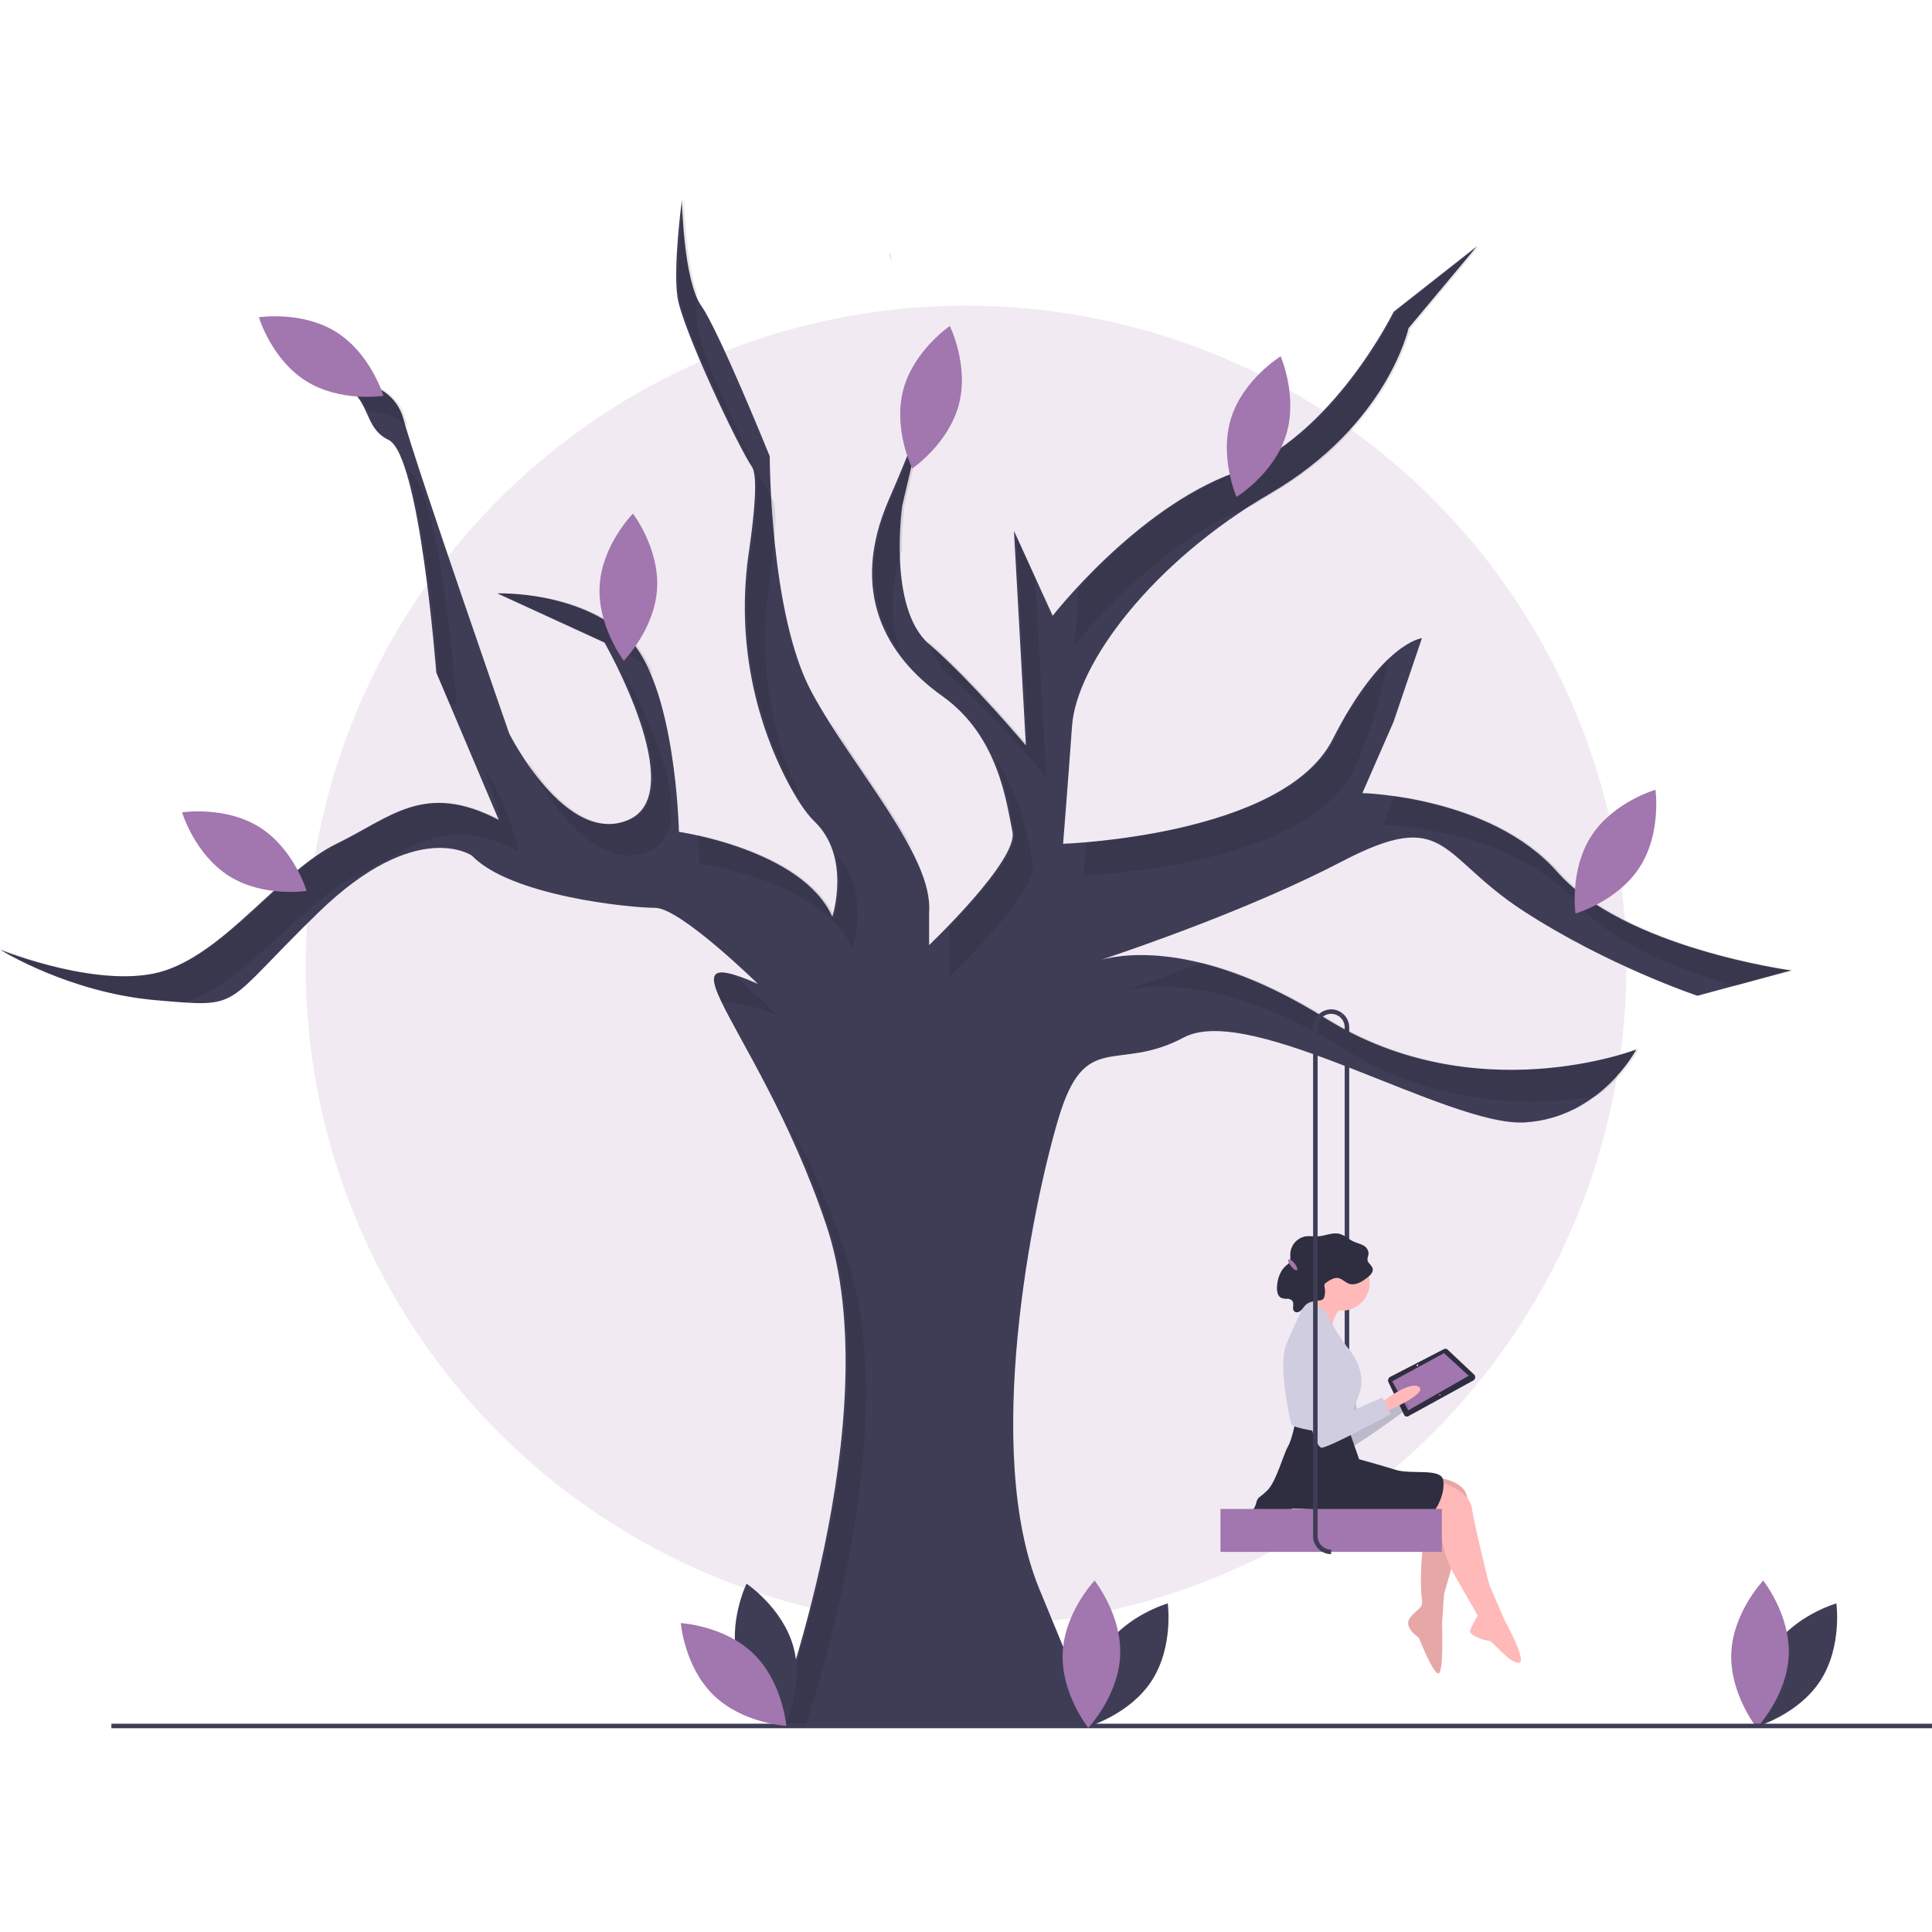 <svg width="350" height="350" viewBox="0 0 350 350" fill="none" xmlns="http://www.w3.org/2000/svg">
<circle cx="175" cy="175" r="119.629" fill="#A276AE" fill-opacity="0.15"/>
<g clip-path="url(#clip0)">
<path d="M244.425 275.755H243.606V186.127C243.607 185.761 243.526 185.401 243.369 185.071C243.213 184.741 242.984 184.451 242.701 184.221L243.218 183.586C243.596 183.892 243.9 184.28 244.109 184.719C244.318 185.159 244.426 185.64 244.425 186.127V275.755Z" fill="#3F3D56"/>
<path d="M161.055 45.745C161.267 46.229 161.424 46.734 161.526 47.252C161.296 46.462 161.116 45.926 161.055 45.745Z" fill="#3F3D56"/>
<path d="M168.314 70.785C168.314 70.785 168.314 71.35 167.705 73.39L168.314 70.785Z" fill="#3F3D56"/>
<path d="M243.031 156.098C226.937 164.494 205.884 171.743 199.578 173.844C204.386 172.591 218.381 170.903 240.065 184.443C267.309 201.451 296.441 190.111 296.441 190.111C296.441 190.111 289.967 202.532 276.21 203.339C262.452 204.15 226.577 181.474 214.44 187.953C202.299 194.432 196.636 186.331 191.778 202.532C186.925 218.73 178.025 263.002 188.275 287.841L198.522 312.676H140.259C140.259 312.676 161.301 256.523 149.7 221.97C143.206 202.618 134.088 188.604 130.688 181.482C128.982 177.915 128.712 176.08 130.921 176.17C132.177 176.223 134.236 176.899 137.293 178.234C137.293 178.234 123.265 164.465 118.682 164.465C114.095 164.465 92.513 162.307 85.504 155.017C85.504 155.017 75.523 147.997 57.718 165.276C39.914 182.555 44.231 182.555 28.317 181.203C12.653 179.872 0.381 172.267 0 172.029C0.454 172.214 18.75 179.532 29.933 175.805C41.264 172.025 50.975 157.716 60.955 152.859C70.936 147.997 76.869 141.518 90.357 148.538L81.469 127.565L79.034 121.819L79.03 121.811C79.03 121.811 76.059 82.396 70.396 79.697C64.732 76.994 68.239 69.979 57.718 68.627C57.718 68.627 70.666 67.005 73.092 75.917C75.523 84.825 92.247 132.881 92.247 132.881C92.247 132.881 102.494 153.395 113.825 148.538C125.156 143.677 109.508 116.413 109.508 116.413L90.087 107.501C90.087 107.501 104.654 106.961 113.555 115.332C122.455 123.699 122.995 150.696 122.995 150.696C122.995 150.696 145.383 153.936 150.78 166.087C150.78 166.087 154.287 155.287 147.543 148.808C145.857 147.186 144.085 144.369 142.379 141.056C135.911 128.339 133.573 113.917 135.693 99.806C136.695 92.901 137.313 86.148 136.212 84.555C133.786 81.045 123.535 59.449 122.725 53.777C121.919 48.109 123.535 36.232 123.535 36.232C123.535 36.232 123.805 50.808 127.042 55.399C130.279 59.99 139.449 82.666 139.449 82.666C139.449 82.666 139.449 111.282 147.003 125.321C154.557 139.36 169.121 155.017 168.314 165.276V171.214C168.314 171.214 184.499 155.828 183.418 150.696C182.338 145.569 180.992 133.417 170.741 126.132C160.49 118.842 153.747 107.231 161.031 90.493C165.127 81.078 166.919 76.02 167.705 73.394L163.457 91.574C163.457 91.574 160.76 110.2 168.314 116.679C168.335 116.696 168.351 116.712 168.372 116.728C175.913 123.216 185.845 135.039 185.845 135.039L185.816 134.519L183.688 96.165L184.155 97.189L187.518 104.569L190.702 111.552C190.702 111.552 205.806 92.115 223.61 85.636C241.411 79.157 252.472 56.48 252.472 56.48L267.579 44.599L255.168 59.449C255.168 59.449 251.391 76.994 230.084 89.416C208.773 101.833 195.019 120.189 194.209 131.529C193.399 142.87 192.589 152.859 192.589 152.859C192.589 152.859 232.511 151.507 241.411 133.958C250.315 116.413 257.599 115.602 257.599 115.602L252.472 130.719L246.808 143.677C246.808 143.677 270.006 144.217 282.143 157.986C294.284 171.755 324.492 175.805 324.492 175.805L307.502 180.392C307.502 180.392 291.313 174.995 275.94 165.006C260.566 155.017 262.182 146.109 243.031 156.098Z" fill="#3F3D56"/>
<path opacity="0.1" d="M251.633 119.263C249.926 126.823 247.917 134.125 245.094 139.691C236.193 157.24 196.271 158.592 196.271 158.592C196.271 158.592 196.46 156.274 196.746 152.616C206.882 151.781 234.589 148.214 241.82 133.958C242.483 132.655 243.097 131.255 243.678 129.78L251.633 119.263Z" fill="black"/>
<path opacity="0.1" d="M189.528 140.772C189.528 140.772 179.547 128.891 171.997 122.412C170.34 120.995 169.178 118.989 168.372 116.728C168.306 116.548 168.245 116.363 168.184 116.179C168.36 116.351 168.536 116.519 168.724 116.679C175.332 122.351 183.807 132.164 185.816 134.519C186.099 134.854 186.254 135.039 186.254 135.039L184.155 97.189L187.519 104.568L189.528 140.772Z" fill="black"/>
<path opacity="0.1" d="M195.305 106.685C195.246 113.332 194.384 117.285 194.384 117.285C194.384 117.285 209.483 97.856 227.281 91.372C228.333 90.706 229.4 90.05 230.493 89.414C251.802 76.996 255.579 59.448 255.579 59.448L267.987 44.599L252.881 56.478C252.881 56.478 241.822 79.155 224.019 85.635C211.884 90.051 201.004 100.487 195.305 106.685Z" fill="black"/>
<path opacity="0.1" d="M171.996 171.008V176.948C171.996 176.948 188.18 161.559 187.101 156.43C186.276 152.507 185.288 144.481 180.286 137.661C182.541 142.815 183.227 147.842 183.827 150.696C184.601 154.375 176.498 163.328 171.851 168.099C172.014 169.06 172.063 170.036 171.996 171.008Z" fill="black"/>
<path opacity="0.1" d="M150.285 130.25C150.413 130.523 150.546 130.793 150.686 131.053C154.822 138.741 161.058 146.914 165.724 154.421C161.953 146.987 155.391 138.486 150.285 130.25Z" fill="black"/>
<path opacity="0.1" d="M240.473 184.442C231.6 178.903 224.015 175.913 217.82 174.399C211.321 176.847 205.972 178.673 203.28 179.569C208.107 178.318 222.092 176.657 243.747 190.176C260.737 200.783 278.461 200.365 289.396 198.548C292.42 196.264 294.955 193.395 296.849 190.112C296.849 190.112 267.717 201.45 240.473 184.442Z" fill="black"/>
<path opacity="0.1" d="M163.436 118.756C161.261 113.422 160.902 107.075 163.401 99.638C163.37 96.942 163.525 94.248 163.866 91.574L168.114 73.389C167.331 76.012 165.539 81.071 161.439 90.494C156.248 102.423 158.185 111.745 163.436 118.756Z" fill="black"/>
<path opacity="0.1" d="M282.553 157.986C274.135 148.437 260.4 145.252 252.77 144.196L250.49 149.411C250.49 149.411 273.688 149.951 285.827 163.719C292.558 171.354 304.845 176 314.458 178.624L324.903 175.803C324.903 175.803 294.691 171.754 282.553 157.986Z" fill="black"/>
<path opacity="0.1" d="M117.507 154.27C128.837 149.411 113.192 122.144 113.192 122.144L112.764 121.948C116.664 130.184 122.321 145.068 114.234 148.537C106.667 151.782 99.582 143.707 95.71 137.986C95.851 138.391 95.928 138.612 95.928 138.612C95.928 138.612 106.178 159.13 117.507 154.27Z" fill="black"/>
<path opacity="0.1" d="M154.462 171.818C154.462 171.818 157.876 161.287 151.463 154.784C153.036 160.386 151.189 166.084 151.189 166.084C147.015 156.687 132.675 152.621 126.394 151.261C126.638 154.39 126.679 156.43 126.679 156.43C126.679 156.43 149.067 159.67 154.462 171.818Z" fill="black"/>
<path opacity="0.1" d="M168.114 73.389C168.722 71.354 168.722 70.786 168.722 70.786L168.114 73.389Z" fill="black"/>
<path opacity="0.1" d="M33.454 181.589C33.509 181.571 33.564 181.555 33.618 181.537C44.947 177.757 54.658 163.449 64.638 158.59C74.619 153.73 80.553 147.251 94.04 154.27C94.04 154.27 91.681 144.604 87.108 138.253C88.623 141.569 89.847 145.009 90.766 148.537C77.279 141.518 71.345 147.997 61.365 152.856C51.384 157.716 41.673 172.024 30.344 175.803C19.015 179.583 0.403 172.024 0.403 172.024C0.403 172.024 12.811 179.853 28.726 181.203C30.546 181.357 32.1 181.493 33.454 181.589Z" fill="black"/>
<path opacity="0.1" d="M82.713 127.544C82.713 127.544 82.271 127.552 81.469 127.565L79.034 121.819C79.3 121.815 79.439 121.81 79.439 121.81C79.439 121.81 77.565 96.951 73.956 85.365C74.001 85.385 74.037 85.41 74.079 85.43C79.742 88.129 82.713 127.544 82.713 127.544Z" fill="black"/>
<path opacity="0.1" d="M145.913 312.676C150.855 297.513 162.741 255.581 153.383 227.701C149.342 215.661 145.596 207.983 142.429 203.085C144.798 207.722 147.387 213.855 150.11 221.968C161.709 256.523 140.669 312.676 140.669 312.676H145.913Z" fill="black"/>
<path opacity="0.1" d="M140.975 183.967C137.721 182.535 134.237 181.693 130.688 181.481C128.982 177.914 128.712 176.079 130.921 176.169C131.535 176.28 132.153 176.411 132.767 176.563C137.104 180.167 140.975 183.967 140.975 183.967Z" fill="black"/>
<path opacity="0.1" d="M67.951 77.074C68.258 77.593 68.631 78.07 69.06 78.494C68.745 77.98 68.373 77.504 67.951 77.074Z" fill="black"/>
<path opacity="0.1" d="M117.238 121.064C117.655 121.459 118.045 121.881 118.407 122.326C117.225 119.483 115.766 117.025 113.964 115.331C105.063 106.962 90.496 107.502 90.496 107.502L108.764 115.881C111.894 117.05 114.771 118.81 117.238 121.064Z" fill="black"/>
<path opacity="0.1" d="M136.622 84.555C137.723 86.146 137.105 92.899 136.1 99.806C133.981 113.917 136.32 128.338 142.789 141.054C143.648 142.755 144.608 144.404 145.663 145.992C139.498 133.464 137.304 119.35 139.373 105.54C140.378 98.633 140.997 91.88 139.896 90.288C137.468 86.779 127.218 65.181 126.409 59.512C126.166 57.312 126.11 55.096 126.24 52.888C124.145 46.938 123.944 36.23 123.944 36.23C123.944 36.23 122.326 48.109 123.135 53.778C123.944 59.447 134.195 81.045 136.622 84.555Z" fill="black"/>
<path opacity="0.1" d="M161.929 47.233C161.82 46.699 161.656 46.178 161.439 45.679C161.439 45.679 161.646 46.262 161.929 47.233Z" fill="black"/>
<path opacity="0.1" d="M66.654 74.422C69.032 74.713 71.766 75.443 73.852 77.136C73.716 76.675 73.597 76.263 73.503 75.916C71.075 67.007 58.127 68.626 58.127 68.626C63.979 69.377 65.49 71.882 66.654 74.422Z" fill="black"/>
<path d="M321.028 298.806C317.005 304.98 318.107 312.833 318.107 312.833C318.107 312.833 325.732 310.676 329.755 304.501C333.778 298.327 332.675 290.474 332.675 290.474C332.675 290.474 325.051 292.632 321.028 298.806Z" fill="#3F3D56"/>
<path d="M324.049 299.898C323.731 307.262 318.269 313.007 318.269 313.007C318.269 313.007 313.323 306.812 313.641 299.447C313.959 292.083 319.421 286.338 319.421 286.338C319.421 286.338 324.367 292.533 324.049 299.898Z" fill="#A276AE"/>
<path d="M253.194 253.294C253.194 253.294 257.823 248.434 259.717 249.412C261.612 250.389 254.27 254.736 254.27 254.736L253.194 253.294Z" fill="#FFB9B9"/>
<path opacity="0.1" d="M253.194 253.294C253.194 253.294 257.823 248.434 259.717 249.412C261.612 250.389 254.27 254.736 254.27 254.736L253.194 253.294Z" fill="black"/>
<path d="M239.071 242.686C239.071 242.686 237.369 245.739 237.815 249.029C238.26 252.32 242.332 262.879 243.716 262.692C245.101 262.504 255.355 254.941 255.355 254.941L253.4 252.208L245.908 256.751C245.908 256.751 244.767 240.503 239.071 242.686Z" fill="#D0CDE1"/>
<path d="M266.848 250.117L255.17 256.537C255.102 256.582 255.026 256.612 254.945 256.624C254.865 256.636 254.783 256.631 254.705 256.608C254.627 256.585 254.555 256.545 254.494 256.491C254.433 256.437 254.385 256.371 254.352 256.296L251.491 250.311C251.437 250.141 251.446 249.956 251.516 249.791C251.586 249.627 251.713 249.493 251.874 249.414L261.57 244.412C261.689 244.34 261.831 244.315 261.968 244.341C262.105 244.367 262.227 244.443 262.312 244.554L267.155 249.121C267.203 249.206 267.233 249.3 267.243 249.397C267.253 249.494 267.244 249.592 267.215 249.685C267.187 249.778 267.139 249.864 267.076 249.939C267.013 250.013 266.936 250.074 266.848 250.117Z" fill="#2F2E41"/>
<path d="M266.069 249.233L255.121 255.496L252.207 250.241L261.599 245.129L266.069 249.233Z" fill="#A276AE"/>
<path d="M256.883 247.423C256.94 247.355 256.939 247.26 256.881 247.211C256.823 247.162 256.729 247.178 256.672 247.247C256.615 247.315 256.616 247.41 256.675 247.459C256.733 247.507 256.826 247.491 256.883 247.423Z" fill="#F2F2F2"/>
<path d="M260.911 252.77C260.949 252.725 260.948 252.662 260.91 252.63C260.871 252.598 260.81 252.608 260.772 252.653C260.734 252.699 260.735 252.761 260.773 252.794C260.812 252.826 260.874 252.815 260.911 252.77Z" fill="#F2F2F2"/>
<path opacity="0.1" d="M239.071 242.686C239.071 242.686 237.369 245.739 237.815 249.029C238.26 252.32 242.332 262.879 243.716 262.692C245.101 262.504 255.355 254.941 255.355 254.941L253.4 252.208L245.908 256.751C245.908 256.751 244.767 240.503 239.071 242.686Z" fill="black"/>
<path d="M250.064 254.223C250.064 254.223 255.303 250.028 257.049 251.252C258.796 252.475 250.938 255.796 250.938 255.796L250.064 254.223Z" fill="#FFB9B9"/>
<path d="M243.08 237.445C245.877 237.445 248.144 235.175 248.144 232.376C248.144 229.577 245.877 227.308 243.08 227.308C240.283 227.308 238.016 229.577 238.016 232.376C238.016 235.175 240.283 237.445 243.08 237.445Z" fill="#FFB9B9"/>
<path d="M260.542 267.68C260.542 267.68 265.956 268.379 265.781 271.7C265.606 275.021 261.59 288.828 261.59 288.828L261.241 294.245C261.241 294.245 261.59 303.334 260.542 303.159C259.495 302.984 257.05 296.692 257.05 296.692C257.05 296.692 254.081 294.77 255.478 293.022C256.875 291.274 257.923 291.449 257.574 289.527C257.224 287.604 257.399 279.565 258.447 277.118C259.495 274.671 260.105 273.322 260.105 273.322L256.701 273.098L260.542 267.68Z" fill="#FFB9B9"/>
<path opacity="0.1" d="M260.542 267.68C260.542 267.68 265.956 268.379 265.781 271.7C265.606 275.021 261.59 288.828 261.59 288.828L261.241 294.245C261.241 294.245 261.59 303.334 260.542 303.159C259.495 302.984 257.05 296.692 257.05 296.692C257.05 296.692 254.081 294.77 255.478 293.022C256.875 291.274 257.923 291.449 257.574 289.527C257.224 287.604 257.399 279.565 258.447 277.118C259.495 274.671 260.105 273.322 260.105 273.322L256.701 273.098L260.542 267.68Z" fill="black"/>
<path d="M260.892 268.554C260.892 268.554 266.13 269.778 266.654 273.273C267.178 276.768 269.797 287.08 269.797 287.08L272.591 293.546C272.591 293.546 276.957 301.411 275.036 301.236C273.115 301.062 270.496 297.217 269.623 297.217C268.75 297.217 266.13 296.168 266.305 295.469C266.48 294.77 267.702 292.673 267.702 292.673L263.477 285.307C262.661 283.885 262.045 282.358 261.645 280.768C261.211 279.043 260.717 276.93 260.717 276.244C260.717 275.021 257.224 274.496 257.224 274.496L260.892 268.554Z" fill="#FFB9B9"/>
<path d="M243.778 257.369L246.223 264.36C246.223 264.36 250.065 265.408 252.859 266.282C255.653 267.156 260.892 265.932 261.415 268.03C261.939 270.127 260.368 273.797 258.796 274.671C257.224 275.545 256.351 276.419 251.287 275.021C246.223 273.622 234.174 273.273 234.174 273.273C233.006 273.974 231.69 274.393 230.332 274.496C228.062 274.671 227.538 274.846 226.839 274.322C226.141 273.797 227.189 273.797 227.538 272.399C227.887 271.001 228.062 271.525 229.633 269.952C231.205 268.379 232.428 263.66 233.301 262.088C234.174 260.515 234.698 257.369 234.698 257.369H243.778Z" fill="#2F2E41"/>
<path d="M243.429 236.571C242.794 237.035 242.275 237.639 241.912 238.336C241.549 239.033 241.351 239.805 241.333 240.591C241.333 243.212 236.094 237.794 236.094 237.794C236.094 237.794 238.888 234.299 238.888 233.25C238.888 232.202 243.429 236.571 243.429 236.571Z" fill="#FFB9B9"/>
<path d="M236.793 235.522C236.793 235.522 239.936 236.746 240.635 238.493C241.333 240.241 243.953 243.911 243.953 243.911C243.953 243.911 247.62 247.756 246.397 251.951C245.175 256.145 244.127 257.194 244.127 257.893C244.127 258.592 242.381 259.815 240.984 259.641C239.587 259.466 234.348 258.767 233.999 258.068C233.65 257.369 231.554 247.407 232.951 243.737C234.085 240.932 235.367 238.19 236.793 235.522Z" fill="#D0CDE1"/>
<path d="M244.548 232.607C245.682 232.876 246.794 232.154 247.722 231.437C248.25 231.03 248.83 230.45 248.668 229.795C248.525 229.214 247.841 228.885 247.742 228.295C247.673 227.885 247.912 227.485 247.932 227.07C247.914 226.753 247.811 226.447 247.631 226.185C247.452 225.923 247.204 225.716 246.915 225.585C246.363 225.288 245.737 225.164 245.169 224.898C244.303 224.491 243.583 223.758 242.658 223.523C241.395 223.202 240.108 223.885 238.808 223.974C238.022 224.027 237.226 223.861 236.448 223.99C235.706 224.14 235.036 224.536 234.547 225.114C234.057 225.691 233.776 226.417 233.748 227.174C233.738 227.73 233.849 228.351 233.518 228.792C233.387 228.944 233.237 229.079 233.073 229.195C231.918 230.13 231.393 231.692 231.334 233.197C231.304 233.938 231.459 234.818 232.116 235.133C232.468 235.254 232.84 235.305 233.211 235.285C233.397 235.278 233.583 235.316 233.752 235.396C233.92 235.477 234.066 235.597 234.177 235.747C234.477 236.275 234.028 237.055 234.42 237.516C234.714 237.863 235.287 237.748 235.63 237.453C235.973 237.158 236.187 236.733 236.513 236.418C237.146 235.804 238.085 235.693 238.952 235.6C239.209 235.598 239.46 235.516 239.668 235.365C239.826 235.199 239.928 234.989 239.961 234.763C240.076 234.242 240.077 233.703 239.966 233.182C239.911 233.02 239.904 232.846 239.946 232.681C240.003 232.563 240.092 232.464 240.202 232.394C240.74 231.99 241.682 231.401 242.381 231.512C243.156 231.636 243.766 232.421 244.548 232.607Z" fill="#2F2E41"/>
<path d="M237.492 241.814C237.492 241.814 235.396 244.61 235.396 247.931C235.396 251.252 238.015 262.262 239.412 262.262C240.809 262.262 251.986 256.145 251.986 256.145L250.414 253.174L242.381 256.67C242.381 256.67 243.429 240.416 237.492 241.814Z" fill="#D0CDE1"/>
<path d="M261.202 273.36H221.1V281.141H261.202V273.36Z" fill="#A276AE"/>
<path d="M241.151 281.551C240.283 281.55 239.451 281.204 238.838 280.59C238.224 279.976 237.879 279.143 237.878 278.274V186.127C237.878 185.507 238.053 184.9 238.384 184.376C238.715 183.853 239.187 183.434 239.746 183.168C240.305 182.902 240.928 182.8 241.542 182.874C242.157 182.948 242.738 183.195 243.218 183.586L242.701 184.221C242.341 183.927 241.905 183.742 241.444 183.687C240.983 183.631 240.516 183.708 240.097 183.907C239.678 184.107 239.324 184.421 239.076 184.814C238.828 185.207 238.696 185.662 238.696 186.127V278.274C238.697 278.926 238.956 279.551 239.416 280.011C239.876 280.472 240.5 280.731 241.151 280.732V281.551Z" fill="#3F3D56"/>
<path d="M350 312.267H20.18V313.086H350V312.267Z" fill="#3F3D56"/>
<path d="M234.963 230.087C235.139 229.945 234.938 229.402 234.513 228.873C234.089 228.344 233.602 228.029 233.426 228.171C233.25 228.313 233.451 228.856 233.875 229.386C234.3 229.915 234.787 230.229 234.963 230.087Z" fill="#A276AE"/>
<path d="M199.903 298.806C195.88 304.98 196.982 312.833 196.982 312.833C196.982 312.833 204.607 310.676 208.63 304.501C212.653 298.327 211.55 290.474 211.55 290.474C211.55 290.474 203.926 292.632 199.903 298.806Z" fill="#3F3D56"/>
<path d="M202.925 299.898C202.607 307.262 197.145 313.007 197.145 313.007C197.145 313.007 192.198 306.812 192.516 299.447C192.834 292.083 198.296 286.338 198.296 286.338C198.296 286.338 203.243 292.533 202.925 299.898Z" fill="#A276AE"/>
<path d="M133.698 301.141C135.621 308.257 142.209 312.664 142.209 312.664C142.209 312.664 145.678 305.534 143.755 298.419C141.831 291.303 135.244 286.896 135.244 286.896C135.244 286.896 131.774 294.026 133.698 301.141Z" fill="#3F3D56"/>
<path d="M136.524 299.612C141.801 304.754 142.446 312.658 142.446 312.658C142.446 312.658 134.534 312.226 129.257 307.084C123.979 301.942 123.335 294.039 123.335 294.039C123.335 294.039 131.246 294.471 136.524 299.612Z" fill="#A276AE"/>
<path d="M119.032 106.691C118.573 114.048 113.002 119.687 113.002 119.687C113.002 119.687 108.175 113.399 108.634 106.042C109.093 98.685 114.664 93.046 114.664 93.046C114.664 93.046 119.491 99.335 119.032 106.691Z" fill="#A276AE"/>
<path d="M60.959 60.183C67.189 64.114 69.462 71.711 69.462 71.711C69.462 71.711 61.633 72.934 55.403 69.003C49.173 65.072 46.9 57.475 46.9 57.475C46.9 57.475 54.729 56.252 60.959 60.183Z" fill="#A276AE"/>
<path d="M47.046 149.873C53.276 153.805 55.549 161.402 55.549 161.402C55.549 161.402 47.72 162.625 41.49 158.694C35.26 154.763 32.987 147.166 32.987 147.166C32.987 147.166 40.816 145.942 47.046 149.873Z" fill="#A276AE"/>
<path d="M173.704 73.295C171.825 80.422 165.265 84.87 165.265 84.87C165.265 84.87 161.751 77.762 163.63 70.635C165.509 63.508 172.069 59.06 172.069 59.06C172.069 59.06 175.582 66.168 173.704 73.295Z" fill="#A276AE"/>
<path d="M232.971 78.852C230.763 85.884 224.003 90.022 224.003 90.022C224.003 90.022 220.824 82.758 223.032 75.726C225.24 68.694 232 64.556 232 64.556C232 64.556 235.179 71.82 232.971 78.852Z" fill="#A276AE"/>
<path d="M297.03 157.115C293.03 163.304 285.413 165.49 285.413 165.49C285.413 165.49 284.282 157.641 288.282 151.452C292.282 145.263 299.899 143.077 299.899 143.077C299.899 143.077 301.03 150.926 297.03 157.115Z" fill="#A276AE"/>
</g>
<defs>
<clipPath id="clip0">
<rect y="36.23" width="350" height="276.855" fill="white"/>
</clipPath>
</defs>
</svg>
